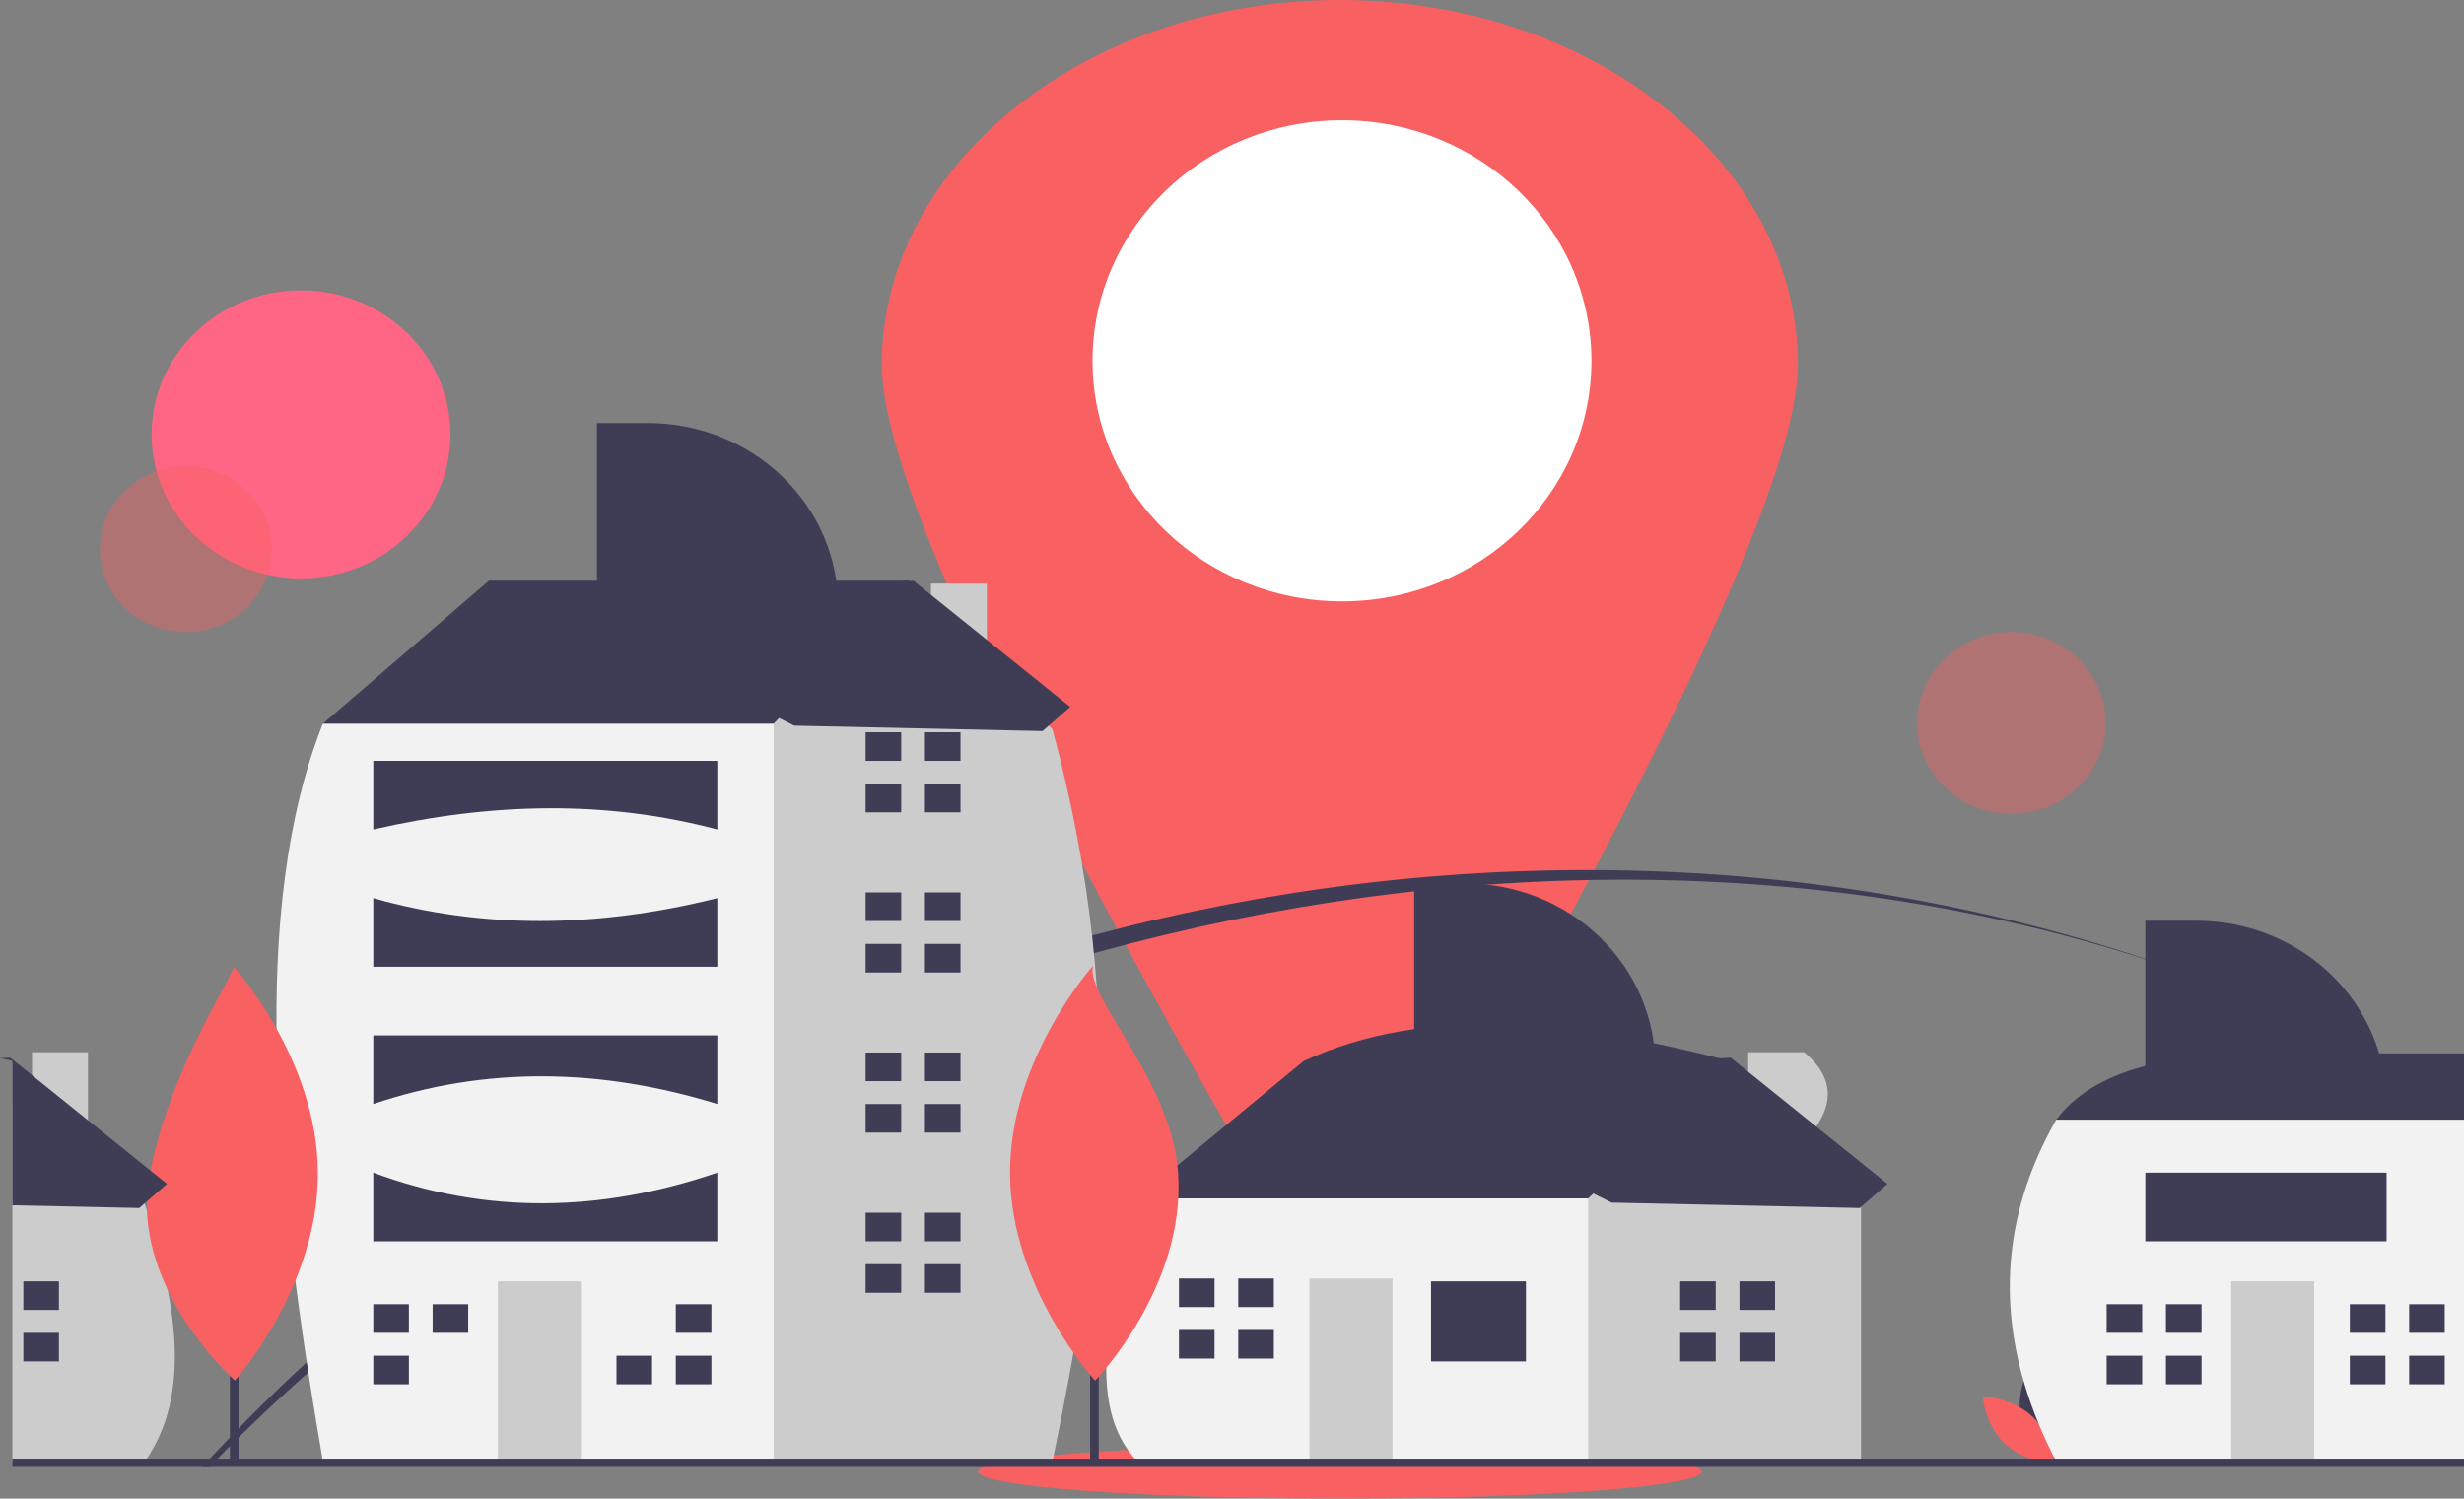 <svg width="679" height="413" viewBox="0 0 679 413" fill="none" xmlns="http://www.w3.org/2000/svg">
<rect x="0" y="0" width="679" height="413" fill="#808080" stroke="none"/>
<g clip-path="url(#clip0_1_520)">
<path d="M495.444 100.579C495.444 140.203 431.216 257.056 394.39 320.799C391.893 325.124 388.242 328.727 383.816 331.235C379.39 333.743 374.35 335.066 369.216 335.066C364.083 335.066 359.042 333.743 354.616 331.235C350.19 328.727 346.54 325.124 344.042 320.799C307.216 257.056 242.988 140.203 242.988 100.579C242.988 45.031 299.502 0 369.216 0C438.93 0 495.444 45.031 495.444 100.579Z" fill="#F86061"/>
<path d="M369.809 165.727C407.775 165.727 438.553 136.048 438.553 99.436C438.553 62.825 407.775 33.145 369.809 33.145C331.843 33.145 301.065 62.825 301.065 99.436C301.065 136.048 331.843 165.727 369.809 165.727Z" fill="white"/>
<path d="M82.945 159.417C105.685 159.417 124.12 141.64 124.12 119.712C124.12 97.783 105.685 80.006 82.945 80.006C60.205 80.006 41.77 97.783 41.77 119.712C41.77 141.64 60.205 159.417 82.945 159.417Z" fill="#FF6584"/>
<path d="M369.216 413C424.262 413 468.885 409.678 468.885 405.58C468.885 401.483 424.262 398.161 369.216 398.161C314.17 398.161 269.547 401.483 269.547 405.58C269.547 409.678 314.17 413 369.216 413Z" fill="#F86061"/>
<path opacity="0.4" d="M74.561 155.021C76.657 142.568 67.887 130.835 54.974 128.814C42.06 126.793 29.892 135.25 27.797 147.703C25.701 160.156 34.471 171.889 47.385 173.91C60.298 175.931 72.466 167.474 74.561 155.021Z" fill="#F86061"/>
<path d="M605.385 269.198C418.84 201.764 191.322 267.506 59.962 401.985C59.215 402.739 58.468 403.505 57.745 404.271H55.742C56.429 403.505 57.141 402.739 57.84 401.985C191.926 257.277 416.422 199.604 605.385 269.198Z" fill="#3F3D56"/>
<path d="M656.362 291.565C639.873 283.085 622.847 275.615 605.385 269.198C622.893 275.509 639.926 282.983 656.362 291.565Z" fill="#3F3D56"/>
<path opacity="0.4" d="M554.266 224.286C568.615 224.286 580.247 213.069 580.247 199.232C580.247 185.396 568.615 174.179 554.266 174.179C539.917 174.179 528.285 185.396 528.285 199.232C528.285 213.069 539.917 224.286 554.266 224.286Z" fill="#F86061"/>
<path d="M557.159 391.94C559.167 399.097 566.044 403.529 566.044 403.529C566.044 403.529 569.665 396.358 567.658 389.201C565.65 382.044 558.773 377.612 558.773 377.612C558.773 377.612 555.151 384.783 557.159 391.94Z" fill="#3F3D56"/>
<path d="M560.109 390.402C565.618 395.573 566.291 403.523 566.291 403.523C566.291 403.523 558.032 403.088 552.523 397.917C547.014 392.745 546.341 384.795 546.341 384.795C546.341 384.795 554.6 385.23 560.109 390.402Z" fill="#F86061"/>
<path d="M3.982 292.428V303.469L3.413 304.064V292.314C3.603 292.349 3.793 292.394 3.982 292.428Z" fill="#3F3D56"/>
<path d="M40.464 401.98C40.298 402.243 40.12 402.506 39.943 402.768H3.413V292.977L3.982 292.429L8.83 297.743V289.971H24.238V314.636L39.8 331.677L39.943 331.837C40.132 332.409 40.31 332.98 40.488 333.552C40.489 333.56 40.493 333.568 40.5 333.575C42.834 340.777 44.749 348.099 46.236 355.508C49.626 372.983 49.116 389.007 40.464 401.98Z" fill="#CCCCCC"/>
<path d="M16.24 353.116H6.432V360.997H16.24V353.116Z" fill="#3F3D56"/>
<path d="M16.24 367.302H6.432V375.183H16.24V367.302Z" fill="#3F3D56"/>
<path d="M318.341 338.142L313.437 330.261L359.204 292.432C393.039 276.727 433.825 281.259 476.891 292.432V303.465L434.393 347.6L385.357 357.057L318.341 338.142Z" fill="#3F3D56"/>
<path d="M497.15 314.632C505.277 305.914 506.406 297.625 497.15 289.97H481.741V297.747L476.891 292.432L437.662 330.262L431.123 336.566L422.951 368.091L437.662 402.766H512.85V331.838L497.15 314.632Z" fill="#CCCCCC"/>
<path d="M313.437 330.261H437.662V402.767H313.437C298.409 387.087 306.216 358.509 313.437 330.261Z" fill="#F2F2F2"/>
<path d="M420.5 353.116H394.347V375.183H420.5V353.116Z" fill="#3F3D56"/>
<path d="M383.723 352.328H360.839V402.767H383.723V352.328Z" fill="#CCCCCC"/>
<path d="M334.687 360.209V352.329H324.88V360.209H333.869H334.687Z" fill="#3F3D56"/>
<path d="M333.869 366.514H324.88V374.395H334.687V366.514H333.869Z" fill="#3F3D56"/>
<path d="M351.032 352.328H341.225V360.209H351.032V352.328Z" fill="#3F3D56"/>
<path d="M351.032 366.514H341.225V374.395H351.032V366.514Z" fill="#3F3D56"/>
<path d="M472.805 360.998V353.116H462.997V360.998H471.987H472.805Z" fill="#3F3D56"/>
<path d="M471.987 367.302H462.997V375.183H472.805V367.302H471.987Z" fill="#3F3D56"/>
<path d="M489.15 353.116H479.343V360.997H489.15V353.116Z" fill="#3F3D56"/>
<path d="M489.15 367.302H479.343V375.183H489.15V367.302Z" fill="#3F3D56"/>
<path d="M97.149 205.741L88.977 199.436L134.744 160.031H250.795V194.707L175.607 243.571L97.149 205.741Z" fill="#3F3D56"/>
<path d="M271.954 182.135V160.818H256.546V166.039L250.795 160.03L213.201 199.436L198.491 208.893L175.681 369.595L210.08 402.767H290.024C302.274 343.347 311.987 282.307 290.024 201.012L271.954 182.135Z" fill="#CCCCCC"/>
<path d="M88.976 199.436H213.201V402.767H88.976C75.383 323.774 68.744 250.52 88.976 199.436Z" fill="#F2F2F2"/>
<path d="M160.079 353.116H137.195V402.767H160.079V353.116Z" fill="#CCCCCC"/>
<path d="M112.677 367.302V359.422H102.87V367.302H111.86H112.677Z" fill="#3F3D56"/>
<path d="M111.86 373.607H102.87V381.489H112.677V373.607H111.86Z" fill="#3F3D56"/>
<path d="M129.023 359.421H119.215V367.302H129.023V359.421Z" fill="#3F3D56"/>
<path d="M178.876 373.607H169.886V381.489H179.693V373.607H178.876Z" fill="#3F3D56"/>
<path d="M196.038 359.421H186.231V367.302H196.038V359.421Z" fill="#3F3D56"/>
<path d="M196.038 373.607H186.231V381.488H196.038V373.607Z" fill="#3F3D56"/>
<path d="M248.343 209.681V201.801H238.536V209.681H247.527H248.343Z" fill="#3F3D56"/>
<path d="M247.527 215.987H238.536V223.867H248.343V215.987H247.527Z" fill="#3F3D56"/>
<path d="M264.689 201.8H254.882V209.681H264.689V201.8Z" fill="#3F3D56"/>
<path d="M264.689 215.986H254.882V223.867H264.689V215.986Z" fill="#3F3D56"/>
<path d="M248.343 253.816V245.934H238.536V253.816H247.527H248.343Z" fill="#3F3D56"/>
<path d="M247.527 260.121H238.536V268.001H248.343V260.121H247.527Z" fill="#3F3D56"/>
<path d="M264.689 245.934H254.882V253.815H264.689V245.934Z" fill="#3F3D56"/>
<path d="M264.689 260.12H254.882V268.001H264.689V260.12Z" fill="#3F3D56"/>
<path d="M248.343 297.95V290.068H238.536V297.95H247.527H248.343Z" fill="#3F3D56"/>
<path d="M247.527 304.254H238.536V312.135H248.343V304.254H247.527Z" fill="#3F3D56"/>
<path d="M264.689 290.068H254.882V297.949H264.689V290.068Z" fill="#3F3D56"/>
<path d="M264.689 304.254H254.882V312.135H264.689V304.254Z" fill="#3F3D56"/>
<path d="M248.343 342.083V334.202H238.536V342.083H247.527H248.343Z" fill="#3F3D56"/>
<path d="M247.527 348.388H238.536V356.269H248.343V348.388H247.527Z" fill="#3F3D56"/>
<path d="M264.689 334.202H254.882V342.083H264.689V334.202Z" fill="#3F3D56"/>
<path d="M264.689 348.387H254.882V356.268H264.689V348.387Z" fill="#3F3D56"/>
<path d="M102.87 209.681H197.673V228.596C167.286 220.509 135.598 221.089 102.87 228.596V209.681Z" fill="#3F3D56"/>
<path d="M102.87 247.51C132.459 255.917 164.06 255.917 197.673 247.51V266.425H102.87V247.51Z" fill="#3F3D56"/>
<path d="M102.87 285.339H197.673V304.254C165.364 294.305 133.73 293.836 102.87 304.254V285.339Z" fill="#3F3D56"/>
<path d="M102.87 323.168C133.788 334.659 165.418 334.181 197.673 323.168V342.083H102.87V323.168Z" fill="#3F3D56"/>
<path d="M612.389 290.308H679V321.259L673.05 323.054L653.256 329.011L622.203 322.074L591.185 315.143L574.805 311.484L566.627 308.566C573.431 299.564 585.804 292.484 612.389 290.308Z" fill="#3F3D56"/>
<path d="M679 308.566V402.768H566.627C566.592 402.71 566.568 402.657 566.532 402.599V402.594C566.506 402.528 566.474 402.464 566.438 402.403C564.683 398.998 563.111 395.602 561.72 392.215C549.927 363.552 551.207 335.646 566.627 308.566H679Z" fill="#F2F2F2"/>
<path d="M637.73 353.116H614.847V402.767H637.73V353.116Z" fill="#CCCCCC"/>
<path d="M590.328 367.302V359.422H580.522V367.302H589.512H590.328Z" fill="#3F3D56"/>
<path d="M589.512 373.607H580.522V381.489H590.328V373.607H589.512Z" fill="#3F3D56"/>
<path d="M606.674 359.421H596.867V367.302H606.674V359.421Z" fill="#3F3D56"/>
<path d="M606.674 373.607H596.867V381.488H606.674V373.607Z" fill="#3F3D56"/>
<path d="M657.344 367.302V359.422H647.538V367.302H656.528H657.344Z" fill="#3F3D56"/>
<path d="M656.528 373.607H647.538V381.489H657.344V373.607H656.528Z" fill="#3F3D56"/>
<path d="M673.69 359.421H663.883V367.302H673.69V359.421Z" fill="#3F3D56"/>
<path d="M673.69 373.607H663.883V381.488H673.69V373.607Z" fill="#3F3D56"/>
<path d="M591.189 253.734H605.276C619.171 253.734 632.496 259.056 642.321 268.531C652.146 278.005 657.665 290.855 657.665 304.254H591.189V253.734Z" fill="#3F3D56"/>
<path d="M164.502 116.58H178.59C192.485 116.58 205.81 121.903 215.635 131.377C225.46 140.852 230.979 153.702 230.979 167.1H164.502V116.58Z" fill="#3F3D56"/>
<path d="M389.698 243.447H403.785C417.68 243.447 431.005 248.77 440.83 258.244C450.655 267.719 456.175 280.568 456.175 293.967H389.698V243.447Z" fill="#3F3D56"/>
<path d="M657.665 323.168H591.188V342.083H657.665V323.168Z" fill="#3F3D56"/>
<path d="M679 401.985H3.414V404.271H679V401.985Z" fill="#3F3D56"/>
<path d="M65.722 311.687H63.352V401.98H65.722V311.687Z" fill="#3F3D56"/>
<path d="M87.599 323.194C87.75 354.767 64.715 380.465 64.715 380.465C64.715 380.465 35.215 354.426 41.284 323.4C47.388 292.196 66.41 266.261 64.168 266.129C64.168 266.129 87.448 291.621 87.599 323.194Z" fill="#F86061"/>
<path d="M302.77 311.687H300.4V401.98H302.77V311.687Z" fill="#3F3D56"/>
<path d="M324.647 323.194C326.784 354.7 301.763 380.465 301.763 380.465C301.763 380.465 278.483 354.973 278.332 323.4C278.181 291.827 301.216 266.129 301.216 266.129C298.97 274.783 322.918 297.702 324.647 323.194Z" fill="#F86061"/>
<path d="M148.763 164.914L251.729 160.057L294.923 194.824L287.287 201.473L218.888 199.988L148.763 164.914Z" fill="#3F3D56"/>
<path d="M46.023 326.26L40.476 331.094L39.8 331.677L38.39 332.912L3.413 332.157V292.314C2.276 292.074 1.138 291.846 -3.8147e-06 291.629L2.833 291.491L3.413 291.96L8.83 296.315L24.238 308.727L41.448 322.58L46.023 326.26Z" fill="#3F3D56"/>
<path d="M373.958 296.353L476.925 291.496L520.118 326.263L512.482 332.911L444.083 331.427L373.958 296.353Z" fill="#3F3D56"/>
</g>
<defs>
<clipPath id="clip0_1_520">
<rect width="679" height="413" fill="white"/>
</clipPath>
</defs>
</svg>
